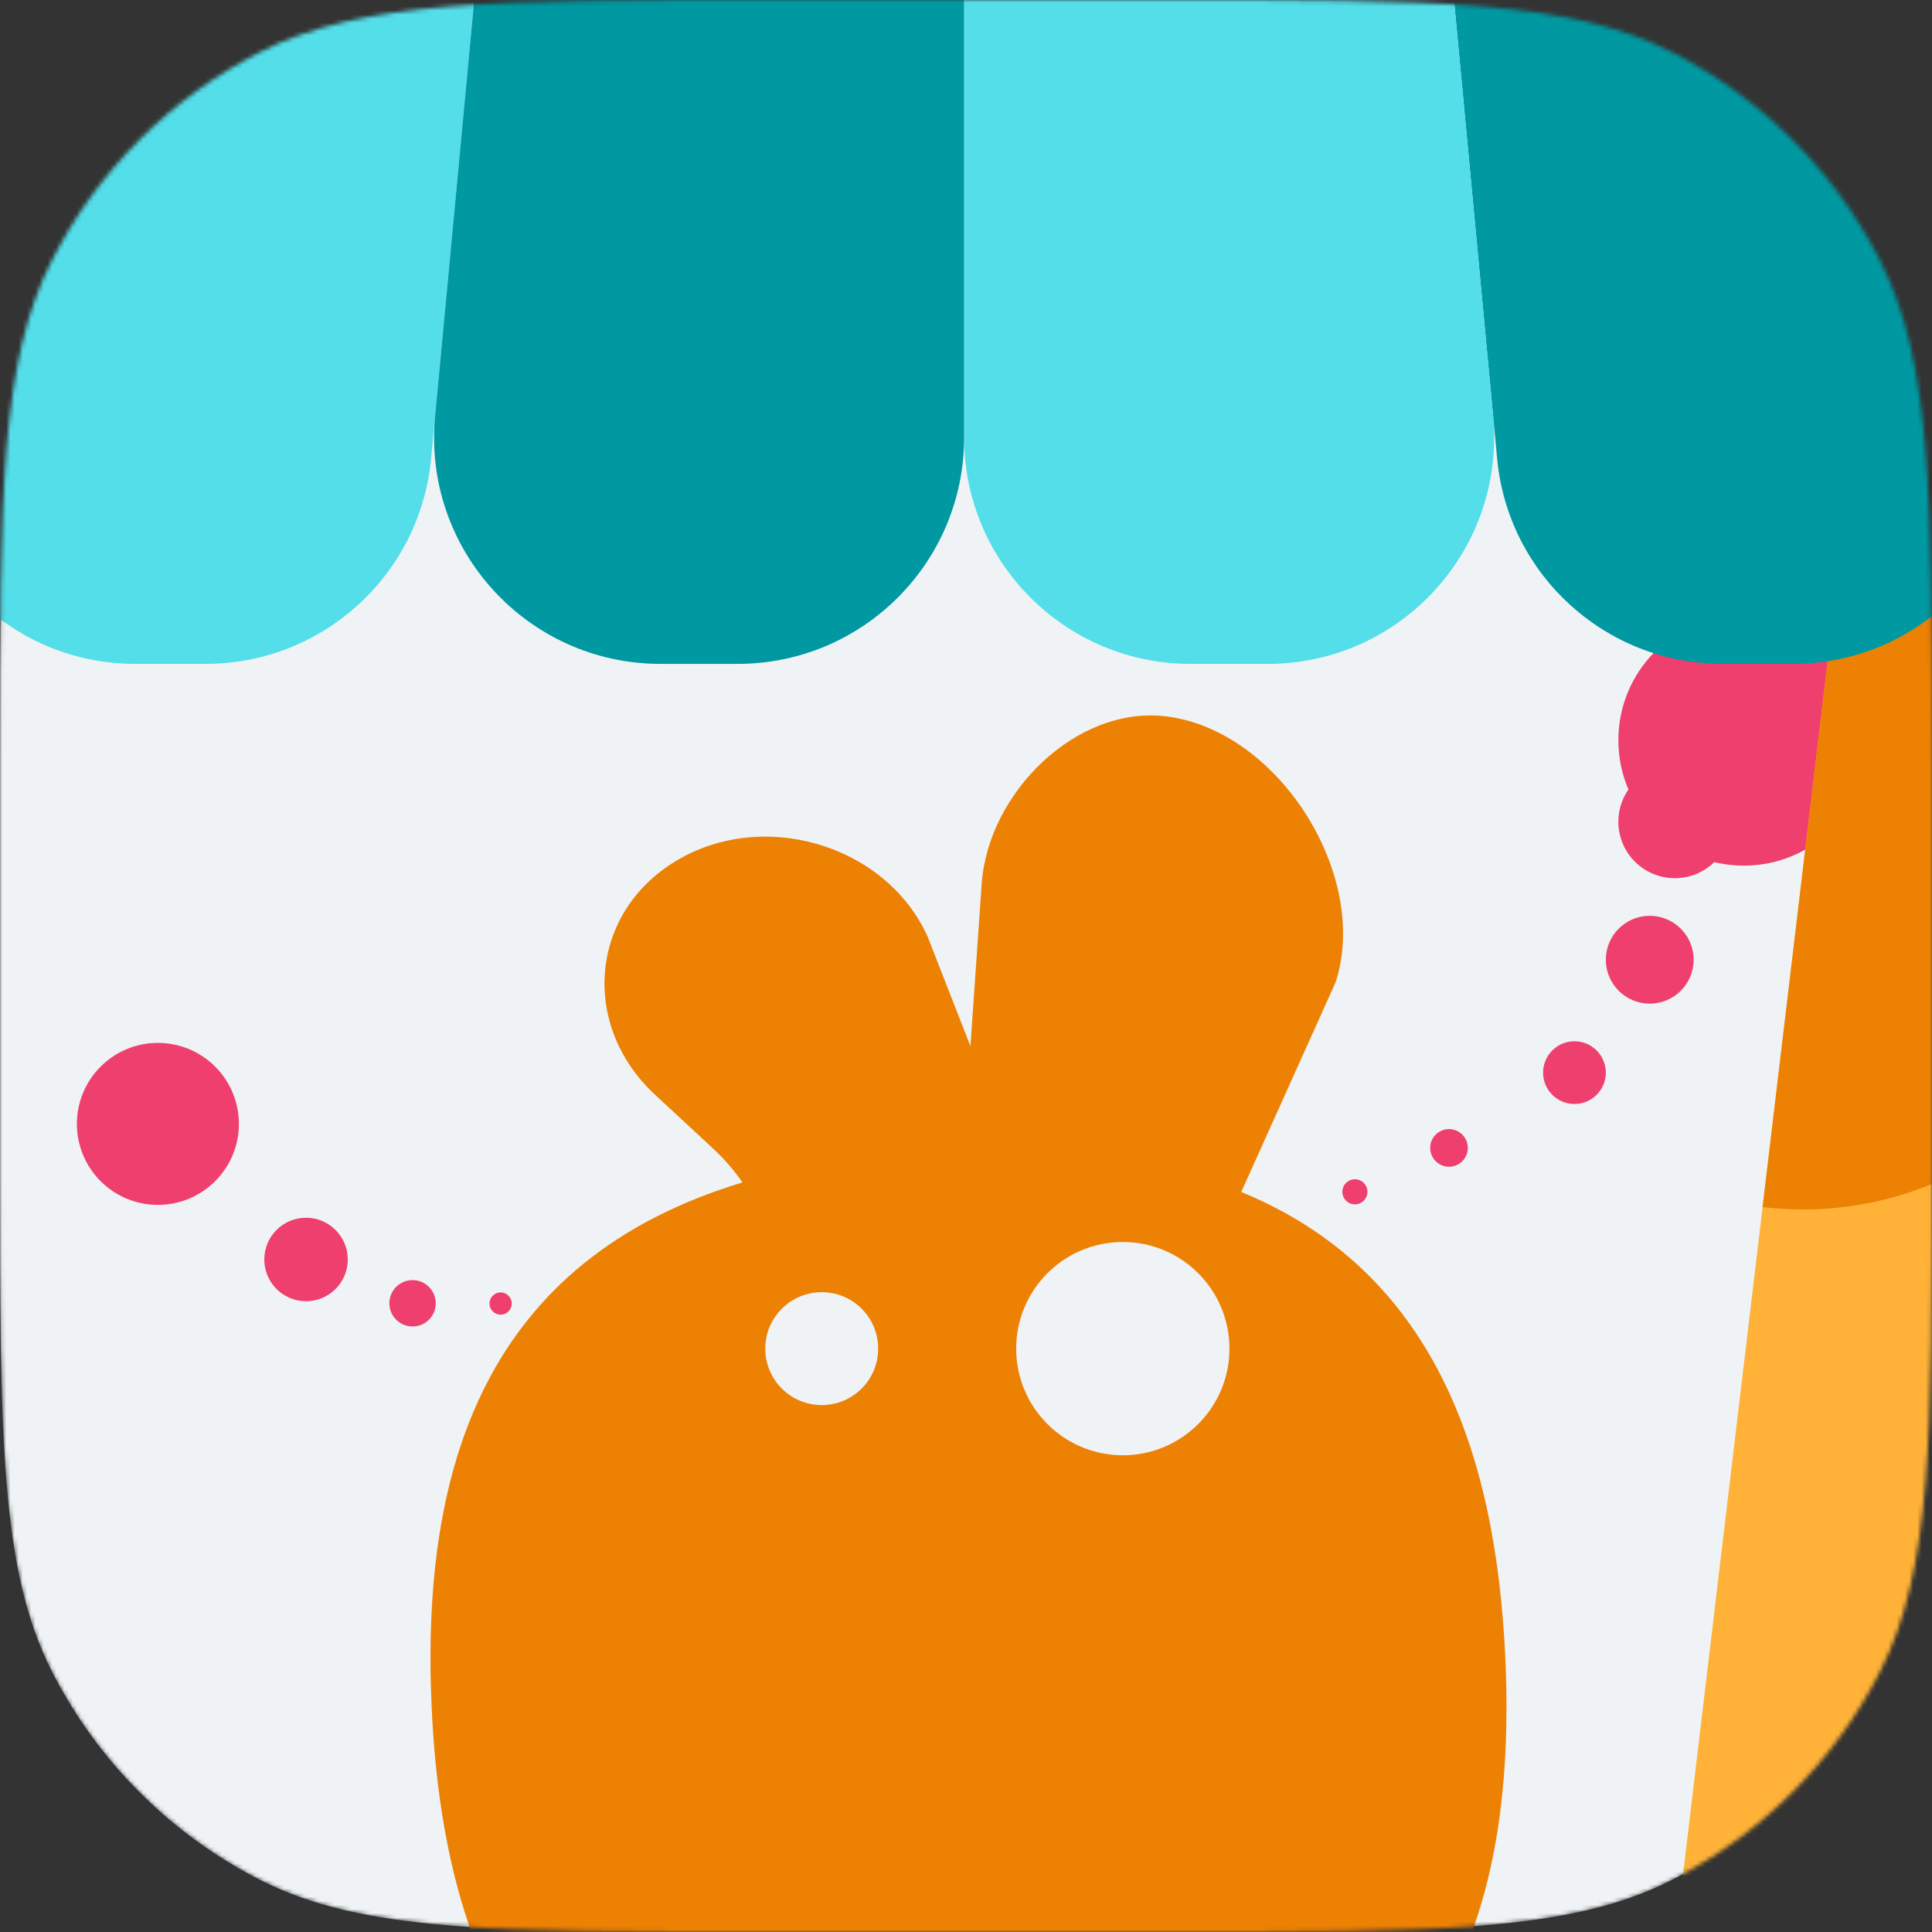 <svg width="192" height="192" viewBox="0 0 465 465" fill="none" xmlns="http://www.w3.org/2000/svg">
  <rect x="0" y="0" width="465" height="465" fill="#333333" stroke="none"/>
  <mask id="mask0_2408_79843" style="mask-type:alpha" maskUnits="userSpaceOnUse" x="0" y="0" width="465" height="465">
    <path
      d="M0 183.584C0 119.324 0 87.194 12.506 62.649C23.506 41.059 41.059 23.506 62.649 12.506C87.194 0 119.324 0 183.584 0H281.416C345.676 0 377.806 0 402.351 12.506C423.94 23.506 441.493 41.059 452.494 62.649C465 87.194 465 119.324 465 183.584V281.416C465 345.676 465 377.806 452.494 402.351C441.493 423.94 423.94 441.493 402.351 452.494C377.806 465 345.676 465 281.416 465H183.584C119.324 465 87.194 465 62.649 452.494C41.059 441.493 23.506 423.94 12.506 402.351C0 377.806 0 345.676 0 281.416V183.584Z"
      fill="#C4C4C4" />
  </mask>
  <g mask="url(#mask0_2408_79843)">
    <path
      d="M0 183.584C0 119.324 0 87.194 12.506 62.649C23.506 41.059 41.059 23.506 62.649 12.506C87.194 0 119.324 0 183.584 0H281.416C345.676 0 377.806 0 402.351 12.506C423.94 23.506 441.493 41.059 452.494 62.649C465 87.194 465 119.324 465 183.584V281.416C465 345.676 465 377.806 452.494 402.351C441.493 423.94 423.94 441.493 402.351 452.494C377.806 465 345.676 465 281.416 465H183.584C119.324 465 87.194 465 62.649 452.494C41.059 441.493 23.506 423.94 12.506 402.351C0 377.806 0 345.676 0 281.416V183.584Z"
      fill="#EFF3F5" />
    <ellipse cx="38.003" cy="270.503" rx="19.495" ry="19.495" transform="rotate(-88.839 38.003 270.503)"
      fill="#EF3F6F" />
    <circle cx="419.708" cy="178.149" r="30.195" fill="#EF3F6F" />
    <path fill-rule="evenodd" clip-rule="evenodd"
      d="M321.425 236.493C329.833 211.029 308.01 175.929 280.872 172.442C259.141 169.651 237.792 190.796 236.271 212.751L233.567 251.798L223.262 225.41C213.147 203.085 183.171 194.36 162.07 207.598C141.972 220.206 139.787 246.687 157.474 263.311L171.857 276.648C174.442 279.078 176.733 281.742 178.693 284.589C116.788 303.336 101.248 353.034 103.89 410.878C107.119 481.601 136.305 537.72 238.947 533.033C341.588 528.346 365.538 469.801 362.309 399.077C360.009 348.708 344.542 305.745 298.75 286.882L321.425 236.493Z"
      fill="#ED8103" />
    <path d="M526.492 123.215L445.329 113.539L404.151 458.934L485.315 468.611L526.492 123.215Z" fill="#FFB237" />
    <path
      d="M526.492 123.215L445.329 113.539L424.23 290.516C469.055 295.86 509.726 263.854 515.07 219.029L526.492 123.215Z"
      fill="#ED8103" />
    <path
      d="M449.898 -53.222C444.283 -76.892 423.144 -93.604 398.818 -93.604C367.883 -93.604 343.655 -66.991 346.551 -36.192L360.335 110.394C362.968 138.389 386.469 159.785 414.588 159.785H431.492C466.671 159.785 492.632 126.946 484.513 92.716L449.898 -53.222Z"
      fill="#0098A1" />
    <path
      d="M14.196 -53.222C19.81 -76.892 40.95 -93.604 65.276 -93.604C96.211 -93.604 120.439 -66.991 117.543 -36.192L103.758 110.394C101.126 138.389 77.624 159.785 49.506 159.785H32.602C-2.578 159.785 -28.538 126.946 -20.419 92.716L14.196 -53.222Z"
      fill="#53DEE9" />
    <path
      d="M345.796 -44.214C343.163 -72.209 319.662 -93.604 291.543 -93.604H286.538C256.443 -93.604 232.046 -69.207 232.046 -39.112V105.292C232.046 135.388 256.443 159.785 286.538 159.785H305.122C337.232 159.785 362.381 132.16 359.375 100.191L345.796 -44.214Z"
      fill="#53DEE9" />
    <path
      d="M118.298 -44.214C120.93 -72.209 144.432 -93.604 172.55 -93.604H177.555C207.65 -93.604 232.047 -69.207 232.047 -39.112V105.292C232.047 135.388 207.65 159.785 177.555 159.785H158.971C126.861 159.785 101.712 132.16 104.718 100.191L118.298 -44.214Z"
      fill="#0098A1" />
    <circle cx="270.243" cy="324.594" r="25.666" fill="#EFF3F5" />
    <ellipse cx="197.776" cy="324.594" rx="13.588" ry="13.588" fill="#EFF3F5" />
    <circle cx="378.945" cy="258.165" r="7.549" fill="#EF3F6F" />
    <ellipse cx="348.75" cy="276.282" rx="4.529" ry="4.529" fill="#EF3F6F" />
    <circle cx="326.104" cy="286.851" r="3.019" fill="#EF3F6F" />
    <circle cx="99.296" cy="313.68" r="5.58" transform="rotate(-88.839 99.296 313.68)" fill="#EF3F6F" />
    <ellipse cx="120.493" cy="313.74" rx="2.679" ry="2.679" transform="rotate(-88.839 120.493 313.74)"
      fill="#EF3F6F" />
    <ellipse cx="403.101" cy="197.776" rx="13.588" ry="13.588" fill="#EF3F6F" />
    <ellipse cx="397.062" cy="230.99" rx="10.568" ry="10.568" fill="#EF3F6F" />
    <circle cx="73.656" cy="303.136" r="10.045" transform="rotate(-88.839 73.656 303.136)" fill="#EF3F6F" />
  </g>
</svg>